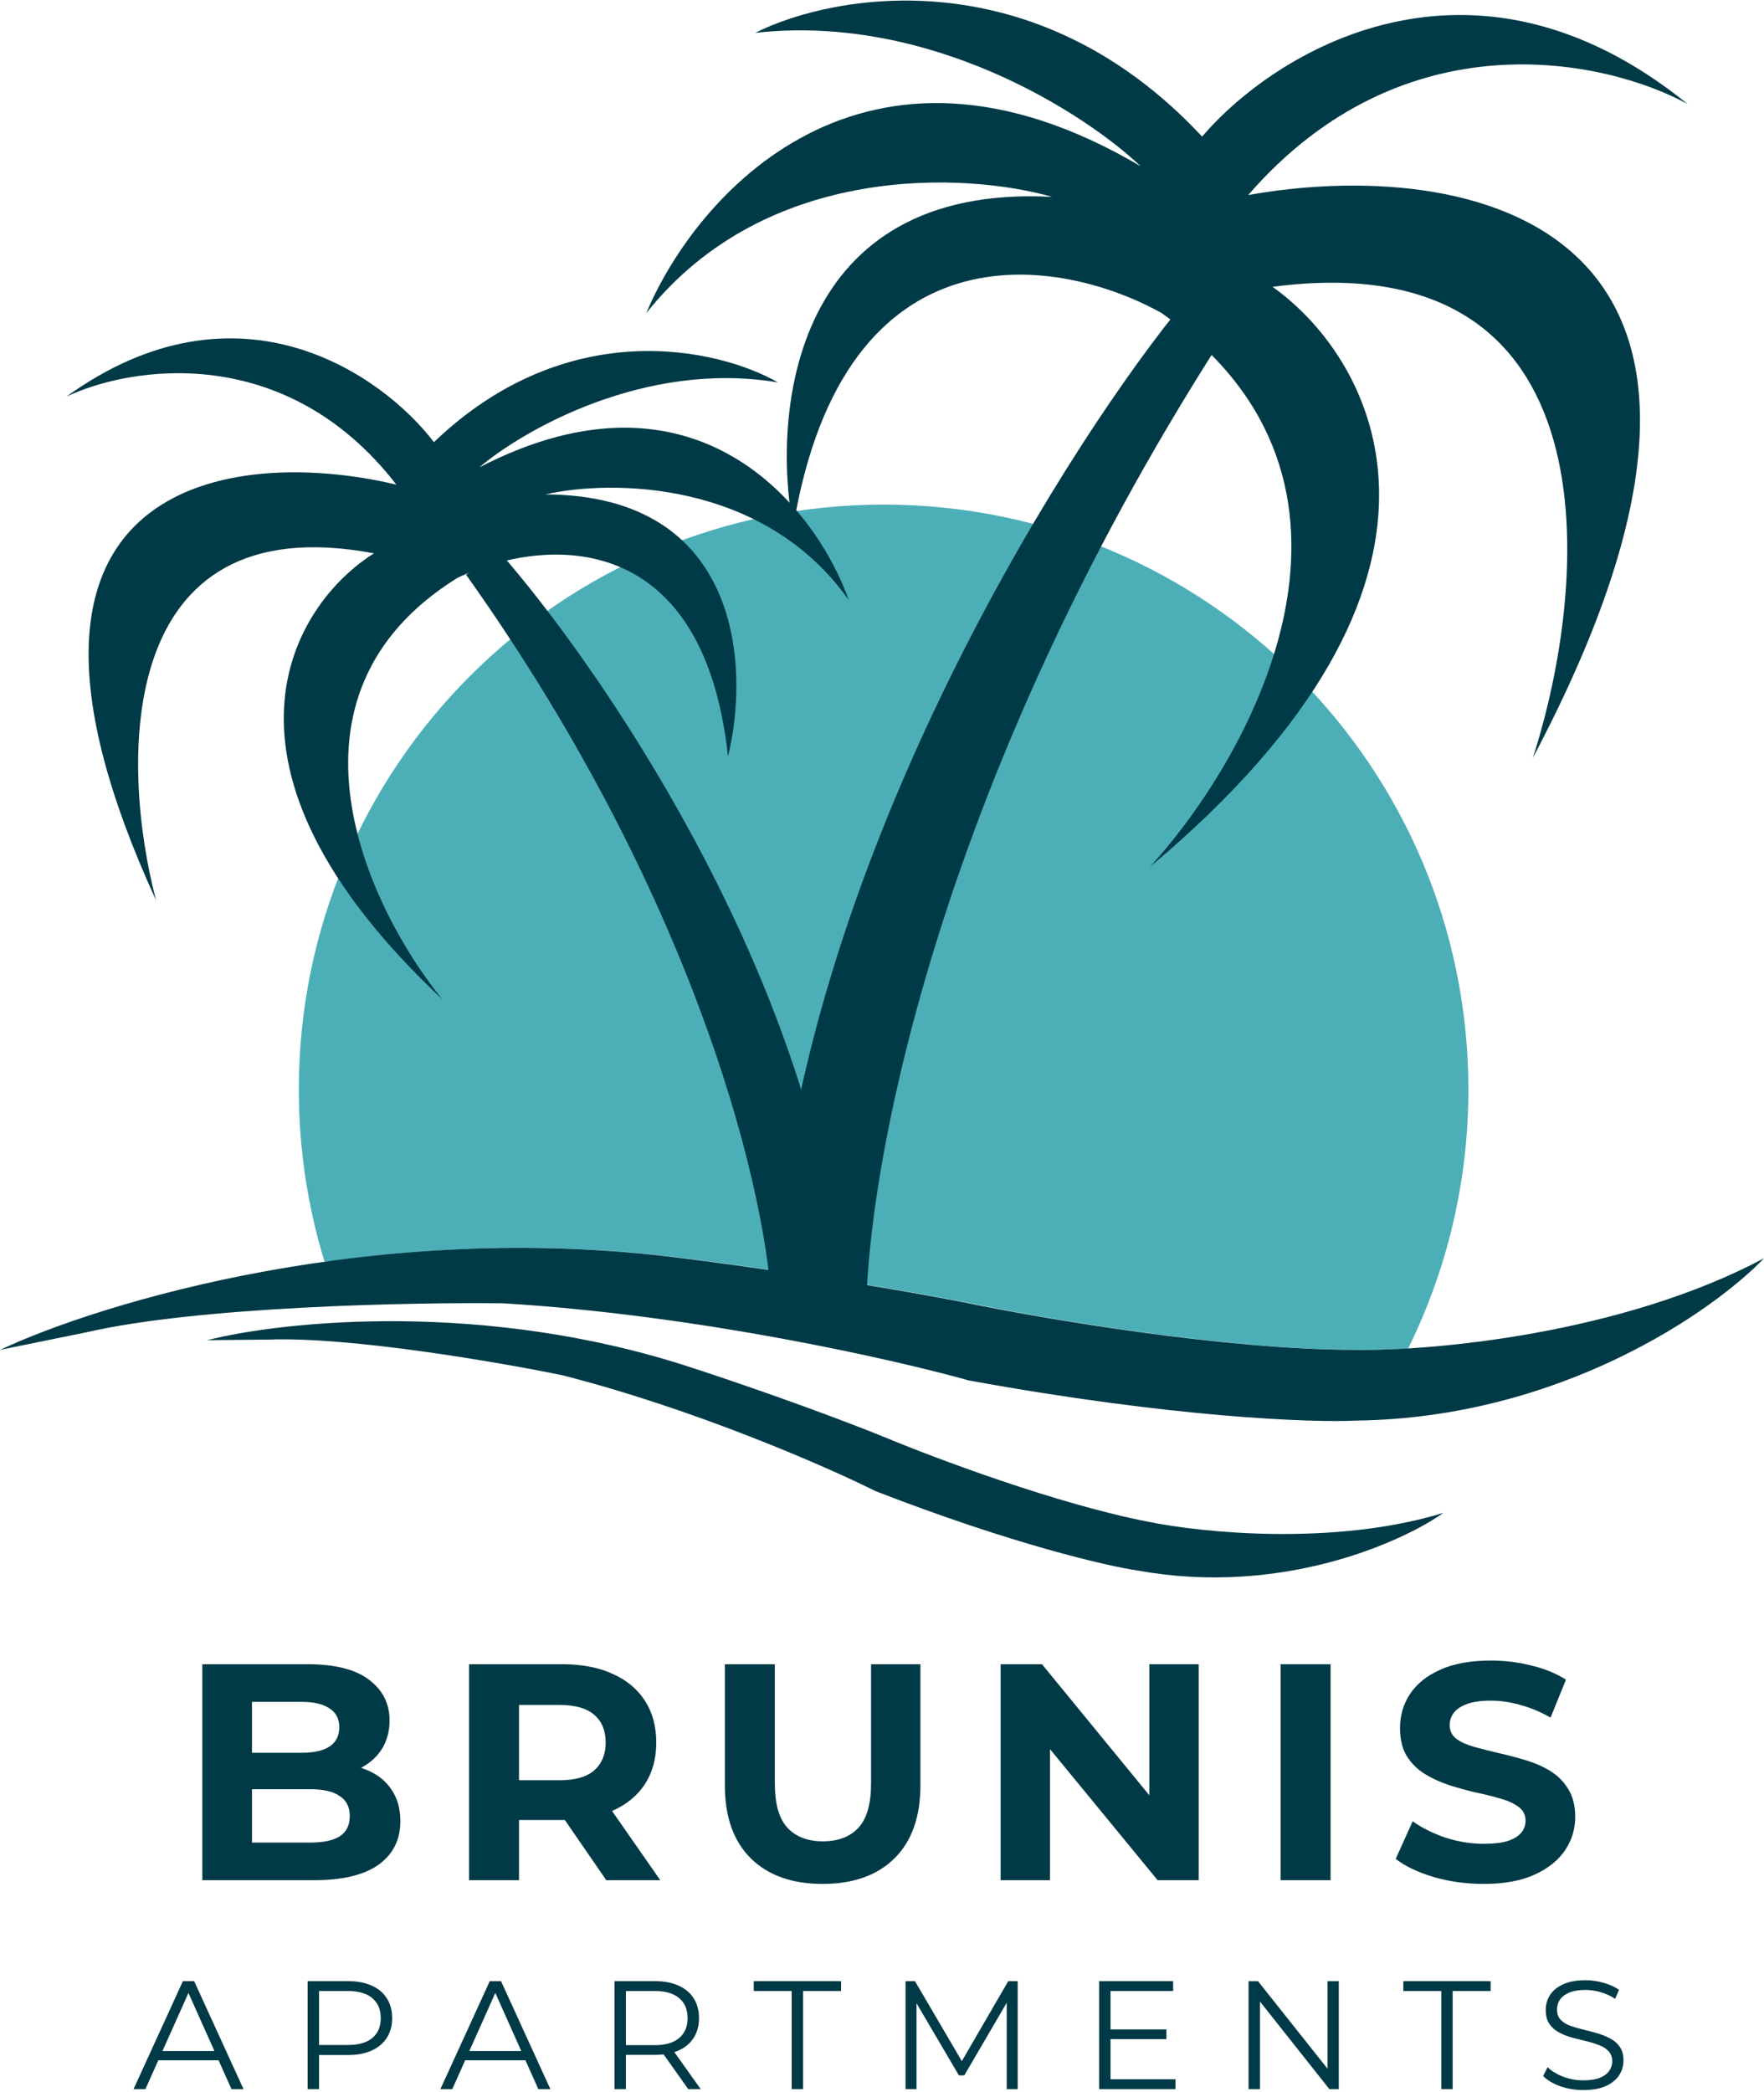 <svg width="549" height="651" viewBox="0 0 549 651" fill="none" xmlns="http://www.w3.org/2000/svg">
<path d="M41.562 650L56.922 616.4H60.426L75.786 650H72.042L57.93 618.464H59.37L45.258 650H41.562ZM47.61 641.024L48.666 638.144H68.202L69.258 641.024H47.61Z" fill="#003A46"/>
<path d="M95.744 650V616.4H108.32C111.168 616.4 113.616 616.864 115.664 617.792C117.712 618.688 119.28 620 120.368 621.728C121.488 623.424 122.048 625.488 122.048 627.92C122.048 630.288 121.488 632.336 120.368 634.064C119.28 635.76 117.712 637.072 115.664 638C113.616 638.928 111.168 639.392 108.32 639.392H97.712L99.296 637.712V650H95.744ZM99.296 638L97.712 636.272H108.224C111.584 636.272 114.128 635.552 115.856 634.112C117.616 632.64 118.496 630.576 118.496 627.92C118.496 625.232 117.616 623.152 115.856 621.68C114.128 620.208 111.584 619.472 108.224 619.472H97.712L99.296 617.792V638Z" fill="#003A46"/>
<path d="M137.065 650L152.425 616.4H155.929L171.289 650H167.545L153.433 618.464H154.873L140.761 650H137.065ZM143.113 641.024L144.169 638.144H163.705L164.761 641.024H143.113Z" fill="#003A46"/>
<path d="M191.247 650V616.4H203.823C206.671 616.4 209.119 616.864 211.167 617.792C213.215 618.688 214.783 620 215.871 621.728C216.991 623.424 217.551 625.488 217.551 627.92C217.551 630.288 216.991 632.336 215.871 634.064C214.783 635.76 213.215 637.072 211.167 638C209.119 638.896 206.671 639.344 203.823 639.344H193.215L194.799 637.712V650H191.247ZM214.191 650L205.551 637.808H209.391L218.079 650H214.191ZM194.799 638L193.215 636.32H203.727C207.087 636.32 209.631 635.584 211.359 634.112C213.119 632.64 213.999 630.576 213.999 627.92C213.999 625.232 213.119 623.152 211.359 621.68C209.631 620.208 207.087 619.472 203.727 619.472H193.215L194.799 617.792V638Z" fill="#003A46"/>
<path d="M246.394 650V619.472H234.586V616.4H261.754V619.472H249.946V650H246.394Z" fill="#003A46"/>
<path d="M281.828 650V616.4H284.756L300.116 642.608H298.58L313.796 616.4H316.724V650H313.316V621.728H314.132L300.116 645.728H298.436L284.324 621.728H285.236V650H281.828Z" fill="#003A46"/>
<path d="M345.24 631.424H363V634.448H345.24V631.424ZM345.624 646.928H365.832V650H342.072V616.4H365.112V619.472H345.624V646.928Z" fill="#003A46"/>
<path d="M388.581 650V616.4H391.509L414.693 645.584H413.157V616.4H416.661V650H413.733L390.597 620.816H392.133V650H388.581Z" fill="#003A46"/>
<path d="M448.556 650V619.472H436.748V616.4H463.916V619.472H452.108V650H448.556Z" fill="#003A46"/>
<path d="M492.739 650.288C490.243 650.288 487.843 649.888 485.539 649.088C483.267 648.256 481.507 647.2 480.259 645.92L481.651 643.184C482.835 644.336 484.419 645.312 486.403 646.112C488.419 646.88 490.531 647.264 492.739 647.264C494.851 647.264 496.563 647.008 497.875 646.496C499.219 645.952 500.195 645.232 500.803 644.336C501.443 643.44 501.763 642.448 501.763 641.36C501.763 640.048 501.379 638.992 500.611 638.192C499.875 637.392 498.899 636.768 497.683 636.32C496.467 635.84 495.123 635.424 493.651 635.072C492.179 634.72 490.707 634.352 489.235 633.968C487.763 633.552 486.403 633.008 485.155 632.336C483.939 631.664 482.947 630.784 482.179 629.696C481.443 628.576 481.075 627.12 481.075 625.328C481.075 623.664 481.507 622.144 482.371 620.768C483.267 619.36 484.627 618.24 486.451 617.408C488.275 616.544 490.611 616.112 493.459 616.112C495.347 616.112 497.219 616.384 499.075 616.928C500.931 617.44 502.531 618.16 503.875 619.088L502.675 621.92C501.235 620.96 499.699 620.256 498.067 619.808C496.467 619.36 494.915 619.136 493.411 619.136C491.395 619.136 489.731 619.408 488.419 619.952C487.107 620.496 486.131 621.232 485.491 622.16C484.883 623.056 484.579 624.08 484.579 625.232C484.579 626.544 484.947 627.6 485.683 628.4C486.451 629.2 487.443 629.824 488.659 630.272C489.907 630.72 491.267 631.12 492.739 631.472C494.211 631.824 495.667 632.208 497.107 632.624C498.579 633.04 499.923 633.584 501.139 634.256C502.387 634.896 503.379 635.76 504.115 636.848C504.883 637.936 505.267 639.36 505.267 641.12C505.267 642.752 504.819 644.272 503.923 645.68C503.027 647.056 501.651 648.176 499.795 649.04C497.971 649.872 495.619 650.288 492.739 650.288Z" fill="#003A46"/>
<path d="M62.968 585V517.8H95.8C104.248 517.8 110.584 519.4 114.808 522.6C119.096 525.8 121.24 530.024 121.24 535.272C121.24 538.792 120.376 541.864 118.648 544.488C116.92 547.048 114.552 549.032 111.544 550.44C108.536 551.848 105.08 552.552 101.176 552.552L103 548.616C107.224 548.616 110.968 549.32 114.232 550.728C117.496 552.072 120.024 554.088 121.816 556.776C123.672 559.464 124.6 562.76 124.6 566.664C124.6 572.424 122.328 576.936 117.784 580.2C113.24 583.4 106.552 585 97.72 585H62.968ZM78.424 573.288H96.568C100.6 573.288 103.64 572.648 105.688 571.368C107.8 570.024 108.856 567.912 108.856 565.032C108.856 562.216 107.8 560.136 105.688 558.792C103.64 557.384 100.6 556.68 96.568 556.68H77.272V545.352H93.88C97.656 545.352 100.536 544.712 102.52 543.432C104.568 542.088 105.592 540.072 105.592 537.384C105.592 534.76 104.568 532.808 102.52 531.528C100.536 530.184 97.656 529.512 93.88 529.512H78.424V573.288Z" fill="#003A46"/>
<path d="M145.974 585V517.8H175.062C181.078 517.8 186.262 518.792 190.614 520.776C194.966 522.696 198.326 525.48 200.694 529.128C203.062 532.776 204.246 537.128 204.246 542.184C204.246 547.176 203.062 551.496 200.694 555.144C198.326 558.728 194.966 561.48 190.614 563.4C186.262 565.32 181.078 566.28 175.062 566.28H154.614L161.526 559.464V585H145.974ZM188.694 585L171.894 560.616H188.502L205.494 585H188.694ZM161.526 561.192L154.614 553.896H174.198C178.998 553.896 182.582 552.872 184.95 550.824C187.318 548.712 188.502 545.832 188.502 542.184C188.502 538.472 187.318 535.592 184.95 533.544C182.582 531.496 178.998 530.472 174.198 530.472H154.614L161.526 523.08V561.192Z" fill="#003A46"/>
<path d="M256.024 586.152C246.488 586.152 239.032 583.496 233.656 578.184C228.28 572.872 225.592 565.288 225.592 555.432V517.8H241.144V554.856C241.144 561.256 242.456 565.864 245.08 568.68C247.704 571.496 251.384 572.904 256.12 572.904C260.856 572.904 264.536 571.496 267.16 568.68C269.784 565.864 271.096 561.256 271.096 554.856V517.8H286.456V555.432C286.456 565.288 283.768 572.872 278.392 578.184C273.016 583.496 265.56 586.152 256.024 586.152Z" fill="#003A46"/>
<path d="M311.424 585V517.8H324.288L363.936 566.184H357.696V517.8H373.056V585H360.288L320.544 536.616H326.784V585H311.424Z" fill="#003A46"/>
<path d="M398.555 585V517.8H414.107V585H398.555Z" fill="#003A46"/>
<path d="M461.736 586.152C456.36 586.152 451.208 585.448 446.28 584.04C441.352 582.568 437.383 580.68 434.375 578.376L439.655 566.664C442.535 568.712 445.928 570.408 449.832 571.752C453.8 573.032 457.8 573.672 461.832 573.672C464.904 573.672 467.368 573.384 469.224 572.808C471.144 572.168 472.552 571.304 473.448 570.216C474.344 569.128 474.792 567.88 474.792 566.472C474.792 564.68 474.088 563.272 472.68 562.248C471.272 561.16 469.416 560.296 467.112 559.656C464.808 558.952 462.247 558.312 459.431 557.736C456.679 557.096 453.895 556.328 451.079 555.432C448.327 554.536 445.8 553.384 443.496 551.976C441.192 550.568 439.304 548.712 437.832 546.408C436.424 544.104 435.72 541.16 435.72 537.576C435.72 533.736 436.744 530.248 438.792 527.112C440.904 523.912 444.039 521.384 448.199 519.528C452.423 517.608 457.703 516.648 464.039 516.648C468.263 516.648 472.424 517.16 476.52 518.184C480.616 519.144 484.231 520.616 487.367 522.6L482.568 534.408C479.432 532.616 476.296 531.304 473.16 530.472C470.024 529.576 466.952 529.128 463.944 529.128C460.936 529.128 458.472 529.48 456.552 530.184C454.632 530.888 453.255 531.816 452.423 532.968C451.591 534.056 451.176 535.336 451.176 536.808C451.176 538.536 451.88 539.944 453.288 541.032C454.696 542.056 456.551 542.888 458.855 543.528C461.159 544.168 463.688 544.808 466.44 545.448C469.256 546.088 472.04 546.824 474.792 547.656C477.608 548.488 480.167 549.608 482.471 551.016C484.775 552.424 486.631 554.28 488.039 556.584C489.511 558.888 490.247 561.8 490.247 565.32C490.247 569.096 489.191 572.552 487.079 575.688C484.967 578.824 481.8 581.352 477.576 583.272C473.416 585.192 468.136 586.152 461.736 586.152Z" fill="#003A46"/>
<path d="M438.236 419.579C450.249 395.289 457 367.933 457 339C457 238.484 375.516 157 275 157C174.484 157 93 238.484 93 339C93 357.667 95.81 375.678 101.031 392.632C134.466 387.906 172.93 386.281 213 391.5C229.167 393.5 269.6 399.1 302 405.5C325.333 410.333 382.1 420 422.5 420C426.735 420.059 432.072 419.943 438.236 419.579Z" fill="#4CAFB8"/>
<path d="M212.5 391.5C117.3 379.1 31.167 405.333 0 420L27 414.5C61.8 406.5 127.833 405.167 156.5 405.5C216.9 409.1 278.333 423 301.5 429.5C365.1 441.1 408.333 442.667 422 442C485.6 441.2 533.167 408 549 391.5C504.6 415.1 445.833 420.333 422 420C381.6 420 324.833 410.333 301.5 405.5C269.1 399.1 228.667 393.5 212.5 391.5Z" fill="#003A46"/>
<path d="M215.729 425.677C151.32 404.347 88.044 410.994 64.456 416.983L83.928 416.786C109.146 415.901 155.148 423.814 174.997 427.881C216.431 438.457 257.206 456.307 272.415 463.91C315.001 480.456 344.793 487.327 354.366 488.694C398.609 496.651 436.053 480.018 449.244 470.707C415.28 481.113 373.8 476.874 357.305 473.454C329.269 468.048 291.167 453.755 275.62 447.285C253.991 438.515 226.68 429.225 215.729 425.677Z" fill="#003A46"/>
<path d="M145.045 178.803C218.691 282.244 239.171 374.509 240.206 407.712L261.189 393.223C250.116 299.488 186.036 206.463 155.38 171.667L145.045 178.803Z" fill="#003A46"/>
<path d="M142.312 179.827C83.131 216.603 114.553 282.556 137.661 310.935C59.957 238.072 91.104 188.061 116.391 172.164C35.44 156.887 37.443 237.75 48.563 280.091C-12.133 147.944 73.143 138.829 123.369 150.79C88.834 106.166 40.481 113.958 20.622 123.432C74.2 84.767 119.226 116.752 135.042 137.577C176.828 97.519 223.845 108.493 242.13 118.988C200.901 112.038 162.963 133.724 149.148 145.436C217.026 110.301 254.108 158.315 264.164 186.714C237.693 149.293 190.182 149.196 169.736 153.824C231.215 154.064 233.242 208.303 226.571 235.393C218.669 161.985 167.106 167.762 142.312 179.827Z" fill="#003A46"/>
<path d="M379.884 106.035C289.816 246.447 268.801 368.819 269.552 412.454L241.097 394.774C249.675 271.071 327.853 144.933 365.869 97.326L379.884 106.035Z" fill="#003A46"/>
<path d="M361.478 97.381C436.391 149.985 390.311 234.175 357.907 269.695C465.204 179.855 428.038 111.959 396.043 89.242C503.351 75.174 494.759 181.092 477.05 235.81C566.411 66.953 455.228 48.707 388.467 60.692C437.057 4.708 499.905 18.494 525.255 32.386C457.83 -22.282 396.411 16.351 374.129 42.5C322.274 -13.126 259.795 -2.199 235.036 10.218C289.628 4.144 337.79 35.386 355.047 51.767C268.606 0.675 216.425 60.919 201.139 97.427C238.622 50.296 300.947 53.672 327.424 61.252C246.766 57.031 240.106 128.026 246.859 164.051C262.638 68.347 329.846 79.728 361.478 97.381Z" fill="#003A46"/>
</svg>
